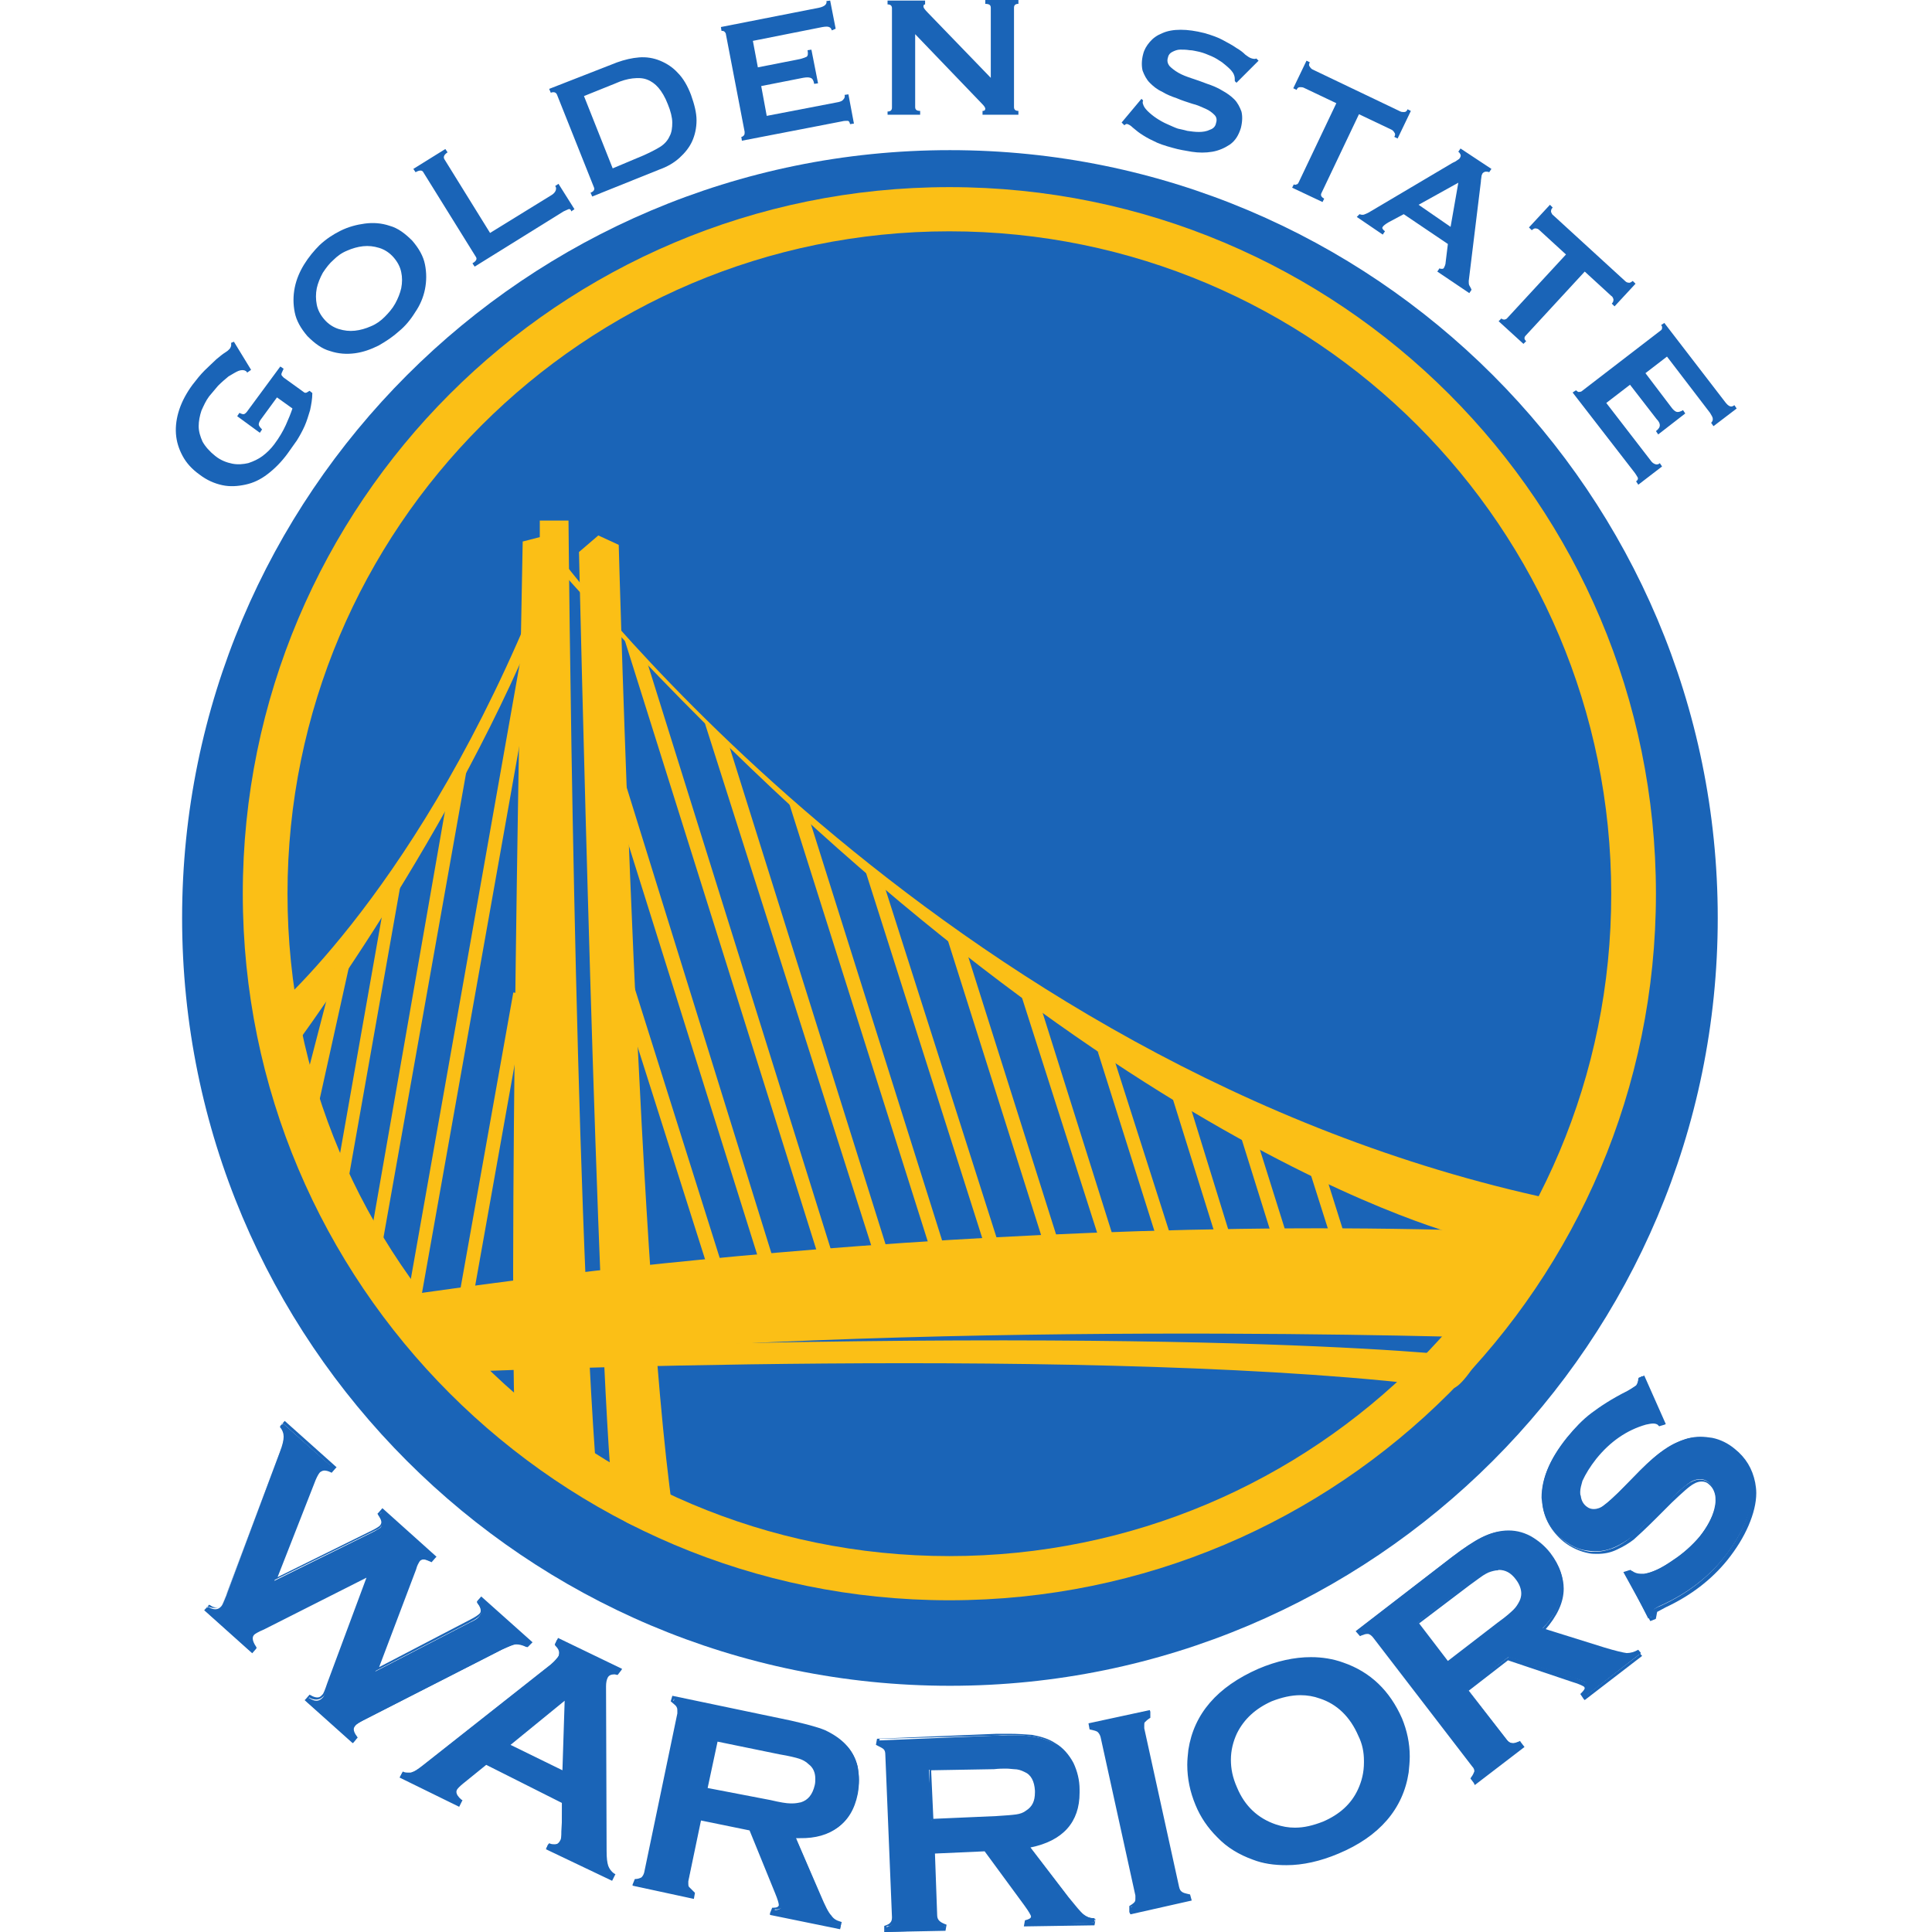 <?xml version="1.0" encoding="utf-8"?>
<!-- Generator: Adobe Illustrator 26.5.0, SVG Export Plug-In . SVG Version: 6.00 Build 0)  -->
<svg version="1.1" id="Layer_1" xmlns="http://www.w3.org/2000/svg" xmlns:xlink="http://www.w3.org/1999/xlink" x="0px" y="0px"
	 viewBox="0 0 512 512" style="enable-background:new 0 0 512 512;" xml:space="preserve">
<style type="text/css">
	.st0{fill:#1A64B7;}
	.st1{fill:#FBBF16;}
</style>
<g id="XMLID_63_">
	<path id="XMLID_65_" class="st0" d="M97.7,417.35l-28.23,14.19c-1.46,0.59-2.49,1.17-2.63,1.46c-0.73,0.88-0.59,2.05,0.44,3.66
		l-0.88,0.88l-12.14-10.83l0.88-0.88c1.46,0.88,2.63,0.88,3.51-0.15c0.29-0.29,0.73-1.32,1.46-3.22l14.04-37.6
		c0.73-1.9,1.02-3.22,1.02-4.1c0-0.88-0.29-1.76-1.02-2.63l0.88-0.88l13.17,11.7l-0.73,0.88c-1.46-0.73-2.49-0.73-3.22,0.15
		c-0.29,0.44-0.73,1.17-1.17,2.19l-10.39,26.77l26.04-12.87c1.17-0.59,1.76-1.02,2.05-1.17c0.73-0.88,0.59-1.9-0.44-3.36l0.88-0.88
		l13.75,12.29l-0.73,0.88c-1.61-0.88-2.78-0.73-3.51,0.15c-0.29,0.29-0.59,1.02-1.02,2.05l-10.24,26.92l25.16-13.02
		c1.32-0.59,2.19-1.17,2.49-1.76c0.73-0.88,0.59-1.9-0.59-3.36l0.73-0.88l13.02,11.7l-0.73,0.88c-1.17-0.59-2.05-0.73-2.78-0.73
		s-2.05,0.59-3.95,1.46l-35.84,18.29c-1.76,0.88-2.78,1.46-3.07,2.05c-0.88,0.88-0.73,2.05,0.44,3.36l-0.73,0.88l-12.43-10.97
		l0.73-0.88c1.46,1.02,2.63,1.02,3.66-0.15c0.29-0.29,0.73-1.46,1.32-3.22L97.7,417.35"/>
	<path id="XMLID_71_" class="st0" d="M81.76,450.41l11.7,10.53l0.29-0.29c-0.59-0.73-0.88-1.46-0.88-2.19
		c0-0.59,0.15-1.17,0.59-1.61c0.44-0.59,1.46-1.17,3.22-2.05l35.84-18.14c1.9-1.02,3.22-1.46,3.95-1.61c0.15,0,0.29,0,0.44,0
		c0.73,0,1.46,0.15,2.34,0.73l0.29-0.44l-12.43-11.12l-0.29,0.29c0.59,0.88,0.88,1.61,0.88,2.19c0,0.59-0.15,1.02-0.59,1.46
		c-0.44,0.59-1.46,1.17-2.63,1.76l-26.04,13.46l10.53-27.94c0.44-1.02,0.73-1.76,1.17-2.19c0.44-0.59,1.17-0.88,1.9-0.88
		c0.59,0,1.17,0.15,1.9,0.44l0.29-0.29l-13.17-11.7l-0.29,0.29c0.44,0.73,0.73,1.32,0.73,2.05c0,0.59-0.15,1.02-0.59,1.46
		c-0.29,0.44-1.02,0.73-2.19,1.32l-27.06,13.31l10.83-27.65c0.44-1.02,0.88-1.9,1.32-2.34c0.44-0.59,1.02-0.88,1.61-0.88
		c0.59,0,1.17,0.15,1.76,0.44l0.29-0.44l-12.58-11.26l-0.29,0.29c0.59,0.88,0.88,1.76,0.88,2.63c0,1.02-0.44,2.34-1.02,4.24
		l-14.19,37.6c-0.73,1.9-1.17,2.93-1.46,3.36c-0.59,0.59-1.17,0.88-2.05,0.88c-0.59,0-1.17-0.15-1.76-0.44l-0.29,0.29l11.56,10.39
		l0.29-0.29c-0.44-0.88-0.73-1.61-0.73-2.34c0-0.59,0.29-1.17,0.59-1.46c0.44-0.44,1.32-0.88,2.78-1.46l28.23-14.04l0.88-0.44
		l-11.12,29.84c-0.59,1.9-1.02,2.93-1.46,3.36c-0.59,0.59-1.17,0.88-1.9,0.88c-0.59,0-1.32-0.15-1.9-0.59L81.76,450.41z
		 M80.73,450.56l0.29-0.29l1.02-1.17l0.29,0.15c0.73,0.44,1.32,0.59,1.76,0.59c0.44,0,0.88-0.15,1.32-0.73
		c0.29-0.15,0.73-1.32,1.32-3.07l10.39-27.94l-27.21,13.75c-1.46,0.59-2.34,1.17-2.49,1.32c-0.29,0.29-0.44,0.59-0.44,1.02
		c0,0.59,0.29,1.32,0.88,2.19l0.15,0.29l-0.15,0.29l-1.02,1.17l-12.73-11.41l0.29-0.29l1.02-1.17l0.29,0.15
		c0.59,0.44,1.17,0.59,1.61,0.59c0.44,0,0.88-0.15,1.46-0.73c0.15-0.15,0.73-1.17,1.32-3.07l14.19-37.6
		c0.73-1.9,1.02-3.22,1.02-3.95c0-0.73-0.29-1.61-0.88-2.49l-0.15-0.29l0.15-0.15l1.02-1.17l13.75,12.29l-0.29,0.29l-1.02,1.17
		l-0.29-0.15c-0.59-0.29-1.17-0.44-1.61-0.44c-0.44,0-0.73,0.15-1.17,0.44c-0.29,0.29-0.73,1.02-1.17,2.05l-10.09,25.75l25.16-12.43
		c1.17-0.59,1.76-1.02,1.9-1.17c0.29-0.29,0.44-0.59,0.44-1.02c0-0.44-0.29-1.02-0.88-1.9l-0.15-0.29l0.29-0.29l1.02-1.17
		l14.34,12.87l-0.29,0.29l-1.02,1.17l-0.29-0.15c-0.73-0.29-1.32-0.59-1.76-0.59c-0.59,0-0.88,0.15-1.17,0.59
		c-0.15,0.29-0.59,0.88-0.88,2.05l-9.8,25.89l24.14-12.58c1.17-0.59,2.05-1.17,2.49-1.61c0.29-0.29,0.29-0.59,0.29-0.88
		c0-0.44-0.29-1.17-0.88-1.9l-0.15-0.29l0.15-0.29l1.02-1.17l13.6,12.14l-0.29,0.29l-1.02,1.02l-0.29-0.15
		c-1.02-0.44-1.76-0.73-2.34-0.73h-0.29c-0.59,0-1.9,0.59-3.8,1.46l-35.84,18.29c-1.76,0.88-2.78,1.46-3.07,1.9
		c-0.29,0.29-0.44,0.59-0.44,1.02c0,0.44,0.29,1.17,0.88,1.9l0.15,0.29l-0.29,0.29l-1.02,1.17L80.73,450.56"/>
	<path id="XMLID_74_" class="st0" d="M149.49,469.72l0.59-19.89l-15.51,12.58L149.49,469.72z M149.19,477.48l-20.77-10.09
		l-6.29,4.97c-0.88,0.59-1.46,1.32-1.61,1.76c-0.44,1.02,0,2.05,1.32,3.07l-0.59,1.02l-15.07-7.46l0.44-1.02
		c1.02,0.29,1.9,0.29,2.49,0c0.73-0.15,1.61-0.73,2.93-1.76l33.94-26.77c1.02-0.88,1.76-1.61,2.05-2.34
		c0.44-1.02,0.29-2.05-0.88-3.22l0.44-1.02l16.24,7.9l-0.59,1.02c-1.46-0.29-2.49,0.15-2.93,1.02c-0.29,0.59-0.44,1.46-0.44,2.49
		l0.15,43.74c0,1.9,0.15,3.22,0.44,3.95c0.29,0.88,0.88,1.61,1.76,2.19l-0.59,1.02l-16.82-8.19l0.44-1.02
		c1.61,0.44,2.63,0.15,3.22-1.02c0.29-0.44,0.29-1.17,0.29-2.34L149.19,477.48"/>
	<path id="XMLID_81_" class="st0" d="M135.3,462.41l13.75,6.73l0.59-18.43L135.3,462.41z M149.49,469.72l0.15-0.29L149.49,469.72z
		 M133.83,462.56l16.53-13.46l-0.59,20.77v0.59L133.83,462.56z M145.68,489.62l16.09,7.9l0.15-0.44c-0.73-0.59-1.32-1.32-1.61-2.19
		c-0.29-0.88-0.44-2.19-0.44-4.1l-0.15-43.59v-0.15c0-1.17,0.15-2.05,0.44-2.63c0.44-0.88,1.32-1.32,2.34-1.32
		c0.29,0,0.59,0,0.44,0.29l0.29-0.73l-15.36-7.61l-0.29,0.44c0.59,0.73,1.02,1.46,1.02,2.19c0,0.44-0.15,0.73-0.29,1.17
		c-0.44,0.73-1.02,1.61-2.19,2.49l-33.94,26.77c-1.32,1.02-2.19,1.61-2.93,1.9c-0.44,0.15-0.73,0.15-1.17,0.15
		c-0.44,0-0.88,0-1.17-0.15l-0.29,0.44l14.34,7.02l0.15-0.44c-0.88-0.73-1.32-1.61-1.32-2.34c0-0.44,0.15-0.73,0.29-1.02
		c0.29-0.59,0.88-1.17,1.76-1.9l6.58-4.97l20.77,10.09l-0.15,0.44h0.44v7.9c0,1.17-0.15,2.05-0.44,2.63
		c-0.44,0.88-1.32,1.46-2.34,1.46c-0.29,0-0.73,0-1.02-0.15V489.62z M144.66,490.06l0.15-0.29l0.73-1.32l0.29,0.15
		c0.44,0.15,0.88,0.15,1.17,0.15c0.88,0,1.32-0.29,1.61-1.02c0.15-0.29,0.29-1.17,0.29-2.19v-7.75l-20.04-10.09l-6.14,4.97
		c-0.88,0.73-1.32,1.17-1.61,1.61c-0.15,0.29-0.15,0.44-0.15,0.59c0,0.59,0.44,1.32,1.32,2.05l0.29,0.15l-0.15,0.29l-0.73,1.46
		l-15.8-7.75l0.15-0.29l0.73-1.32l0.29,0.15c0.44,0.15,0.88,0.15,1.32,0.15c0.29,0,0.73,0,0.88-0.15c0.59-0.15,1.46-0.73,2.78-1.76
		l33.94-26.77c1.02-0.88,1.61-1.61,2.05-2.19c0.15-0.29,0.15-0.59,0.15-0.88c0-0.59-0.29-1.17-1.02-1.9l-0.15-0.29l0.15-0.29
		l0.73-1.46l16.97,8.19l-0.15,0.29l-1.02,1.32c-0.29,0-0.59-0.15-0.88-0.15c-0.88,0-1.46,0.29-1.76,0.88
		c-0.29,0.59-0.44,1.32-0.44,2.34h-0.29h0.29l0.15,43.59c0,1.9,0.15,3.07,0.44,3.95c0.29,0.73,0.73,1.46,1.61,2.05l0.29,0.15
		l-0.15,0.29l-0.73,1.46L144.66,490.06"/>
	<path id="XMLID_87_" class="st0" d="M187.37,473.97l16.82,3.51c2.49,0.59,4.24,0.88,5.27,0.88c1.02,0.15,2.05,0,2.93-0.29
		c2.05-0.59,3.36-2.19,3.95-4.83c0.59-2.63,0-4.53-1.61-6c-0.73-0.73-1.61-1.17-2.63-1.46c-1.02-0.29-2.63-0.73-5.27-1.32
		l-16.82-3.51L187.37,473.97z M185.62,482.16l-3.36,16.53c-0.15,0.73-0.15,1.32,0.15,1.76c0.29,0.44,0.88,0.88,1.61,1.32l-0.29,1.17
		l-15.51-3.22l0.29-1.17c0.88,0,1.61-0.29,2.05-0.59c0.44-0.29,0.73-0.88,0.88-1.61l8.78-42.13c0.15-0.73,0.15-1.32-0.15-1.76
		c-0.29-0.44-0.73-0.88-1.61-1.32l0.29-1.17l31.01,6.44c3.8,0.73,6.73,1.61,8.92,2.49c2.19,0.88,3.95,2.05,5.41,3.51
		c1.61,1.61,2.78,3.66,3.22,6c0.44,2.34,0.44,4.53,0,7.02c-1.61,8.05-7.17,11.85-16.53,11.41l6.73,15.8
		c1.17,2.78,2.05,4.53,2.78,5.41c0.59,0.88,1.61,1.46,2.63,1.76l-0.29,1.17l-17.99-3.66l0.29-1.17c1.32,0.15,2.05-0.29,2.19-0.88
		c0.15-0.44-0.29-1.61-1.02-3.51l-7.02-16.82L185.62,482.16"/>
	<path id="XMLID_97_" class="st0" d="M204.2,477.04c2.49,0.59,4.24,0.88,5.27,0.88c0.15,0,0.44,0,0.59,0c0.73,0,1.61-0.15,2.19-0.29
		c1.9-0.59,3.07-2.05,3.66-4.53c0.15-0.59,0.15-1.17,0.15-1.76c0-1.61-0.59-2.93-1.76-3.8c-0.73-0.73-1.61-1.17-2.49-1.46
		c-0.88-0.29-2.63-0.73-5.27-1.17l-16.38-3.36l-2.63,12.29L204.2,477.04z M209.32,478.65c-1.17,0-2.93-0.29-5.41-0.88l-16.68-3.51
		l-0.44-0.15l2.93-13.9l17.12,3.66c2.49,0.59,4.24,1.02,5.27,1.32c1.02,0.29,1.9,0.88,2.78,1.61c1.32,1.02,1.9,2.63,1.9,4.39
		c0,0.59,0,1.17-0.15,1.9c-0.59,2.63-2.05,4.39-4.1,5.12c-0.88,0.15-1.61,0.29-2.49,0.29C209.76,478.65,209.61,478.65,209.32,478.65
		 M185.47,482.45v-0.44V482.45z M205.08,506.88l17.12,3.51v-0.44c-1.02-0.29-1.9-0.88-2.49-1.76c-0.73-0.88-1.61-2.78-2.78-5.56
		l-7.02-16.38h0.59c0.59,0,1.02,0,1.61,0c8.19,0,12.87-3.66,14.48-11.12c0.29-1.17,0.29-2.49,0.29-3.51c0-1.02-0.15-2.19-0.29-3.22
		c-0.44-2.34-1.46-4.24-3.07-5.85c-1.46-1.32-3.07-2.49-5.27-3.36c-2.05-0.88-4.97-1.76-8.78-2.49l-30.87-6.44l-0.15,0.44
		c0.88,0.44,1.46,0.88,1.76,1.46c0.15,0.44,0.29,0.73,0.29,1.32c0,0.29,0,0.59,0,0.88l-8.78,42.13c-0.15,0.73-0.44,1.32-1.02,1.76
		c-0.44,0.44-1.32,0.59-1.9,0.29l-0.15,0.73l14.92,3.07l0.29-0.44c-0.88-0.44-1.46-0.88-1.76-1.46c-0.15-0.29-0.29-0.88-0.29-1.32
		c0-0.29,0-0.59,0.15-0.88l3.51-16.53l0.15-0.44l13.9,3.07l7.02,16.68c0.73,1.76,1.02,2.78,1.02,3.51v0.29
		c-0.29,0.88-1.02,1.32-2.19,1.17L205.08,506.88z M204.05,507.47v-0.44l0.59-1.46h0.29c1.02,0,1.32-0.29,1.46-0.59v-0.15
		c0-0.44-0.29-1.46-1.02-3.22l-6.73-16.53l-12.87-2.63l-3.36,16.09c0,0.15,0,0.44,0,0.59c0,0.29,0,0.59,0.15,0.88
		c0.29,0.29,0.73,0.73,1.61,1.61l-0.29,1.61l-16.24-3.51v-0.29l0.59-1.46c0.88,0,1.46-0.29,1.76-0.44c0.29-0.29,0.59-0.73,0.73-1.32
		l8.78-42.13c0-0.29,0-0.59,0-0.73c0-0.29,0-0.59-0.15-0.88c-0.15-0.44-0.59-0.73-1.61-1.61l0.44-1.46l31.45,6.58
		c3.8,0.88,6.73,1.61,8.92,2.49c2.19,1.02,3.95,2.19,5.41,3.66c1.76,1.76,2.78,3.8,3.36,6.14c0.15,1.17,0.29,2.19,0.29,3.36
		c0,1.17-0.15,2.49-0.44,3.8c-1.61,7.75-6.88,11.85-15.21,11.7c-0.29,0-0.59,0-1.02,0l6.58,15.21c1.17,2.78,2.05,4.53,2.78,5.27
		c0.59,0.88,1.32,1.32,2.34,1.61l0.44,0.15l-0.15,0.44l-0.29,1.46L204.05,507.47"/>
	<path id="XMLID_100_" class="st0" d="M246.91,482.45l17.12-0.73c2.49-0.15,4.39-0.29,5.27-0.44c1.02-0.15,2.05-0.59,2.78-1.02
		c1.9-1.17,2.78-2.93,2.63-5.71c-0.15-2.63-1.02-4.39-3.07-5.41c-0.88-0.44-1.9-0.73-2.93-0.73c-1.02-0.15-2.78-0.15-5.41,0
		l-17.12,0.59L246.91,482.45z M247.21,490.79l0.73,16.82c0,0.73,0.29,1.32,0.59,1.76c0.44,0.44,1.02,0.73,1.9,0.88v1.17l-15.8,0.59
		v-1.17c0.88-0.29,1.46-0.59,1.9-1.02c0.29-0.44,0.44-1.02,0.44-1.76l-1.76-43.01c0-0.73-0.29-1.32-0.59-1.76
		c-0.29-0.44-1.02-0.73-1.9-0.88v-1.17l31.74-1.32c3.95-0.15,7.02-0.15,9.22,0.29c2.19,0.29,4.24,1.02,6,2.05
		c2.05,1.17,3.51,2.93,4.53,5.12c1.02,2.05,1.46,4.39,1.61,6.73c0.29,8.19-4.1,13.31-13.17,15.07l10.39,13.6
		c1.76,2.34,3.07,3.95,3.95,4.53c0.73,0.73,1.76,1.02,3.07,1.02v1.17l-18.29,0.73v-1.17c1.17-0.29,1.9-0.73,1.9-1.46
		c0-0.44-0.73-1.46-1.9-3.22l-10.83-14.48L247.21,490.79"/>
	<path id="XMLID_106_" class="st0" d="M263.44,468.85l-16.68,0.29l0.59,12.87l16.68-0.73c2.49-0.15,4.24-0.29,5.27-0.44
		s1.9-0.44,2.63-1.02c1.61-1.02,2.34-2.49,2.34-4.83v-0.44c-0.15-2.49-1.02-4.24-2.78-4.97c-0.88-0.44-1.76-0.73-2.78-0.73
		c-0.44,0-1.17-0.15-2.05-0.15C265.78,468.7,264.76,468.7,263.44,468.85 M246.91,482.45h-0.44l-0.15-13.75l17.12-0.73
		c1.32,0,2.34,0,3.36,0c0.88,0,1.61,0,2.05,0c1.02,0.15,2.05,0.44,3.07,0.88c2.05,1.02,3.22,2.93,3.22,5.71v0.44
		c0,2.49-0.88,4.39-2.78,5.56c-0.88,0.59-1.9,0.88-2.93,1.17c-1.02,0.15-2.93,0.29-5.41,0.44l-17.12,0.59L246.91,482.45
		L246.91,482.45z M273.1,507.9L273.1,507.9L273.1,507.9 M234.62,511.56l15.51-0.29l0.29-0.88c-0.88-0.15-1.61-0.44-2.05-1.02
		c-0.44-0.44-0.73-1.17-0.73-2.05l-0.59-16.82h0.44v-0.44l13.9-0.29l10.83,14.48c1.17,1.61,1.76,2.49,1.76,3.51h0.15
		c0,1.02-0.88,1.61-1.76,1.32l-0.44,0.73l17.99-0.29l0.44-0.73c-1.32,0-2.34-0.44-3.36-1.17c-0.88-0.73-2.19-2.34-4.1-4.68
		l-10.83-14.19l0.59-0.15c8.63-1.76,12.87-6.29,12.87-13.9c0-0.29,0-0.59,0-0.88c-0.15-2.34-0.59-4.68-1.61-6.58
		c-1.02-2.05-2.49-3.66-4.39-4.97c-1.61-1.02-3.66-1.76-5.85-2.05c-1.61-0.29-3.66-0.44-6-0.44c-1.02,0-2.05,0-3.22,0.15
		l-31.31,0.88l-0.29,0.88c0.88,0.15,1.61,0.59,2.05,1.02c0.44,0.44,0.73,1.17,0.73,2.05l1.76,43.01v0.15c0,0.73-0.15,1.32-0.59,1.76
		c-0.44,0.44-1.02,0.88-1.76,0.73L234.62,511.56z M234.33,510.39c0.88-0.29,1.46-0.59,1.61-0.88c0.29-0.29,0.44-0.73,0.44-1.32
		v-0.15l-1.76-43.01c0-0.73-0.15-1.17-0.44-1.46c-0.29-0.29-0.88-0.59-2.05-1.17l0.29-1.61l31.74-1.32c1.17,0,2.19,0,3.22,0
		c2.34,0,4.39,0.15,6.14,0.29c2.34,0.44,4.39,1.02,6.14,2.19c2.05,1.17,3.66,3.07,4.83,5.27c1.02,2.19,1.61,4.53,1.61,7.02
		c0,0.29,0,0.59,0,0.88c0,7.75-4.39,12.73-13.02,14.48l10.09,13.17c1.9,2.34,3.22,3.95,3.95,4.53c0.73,0.59,1.61,1.02,3.22,1.32
		l-0.29,1.61l-18.72,0.29l0.29-1.61c1.17-0.29,1.61-0.59,1.61-1.02l0,0c0-0.29-0.59-1.32-1.76-2.93l-10.53-14.34l-13.17,0.59
		l0.59,16.38c0,0.73,0.29,1.17,0.59,1.46c0.29,0.29,0.73,0.59,1.9,1.02l-0.29,1.61L234.33,512L234.33,510.39"/>
	<path id="XMLID_107_" class="st0" d="M301.18,502.35l-9.22-41.98c-0.15-0.73-0.44-1.32-0.88-1.61c-0.44-0.29-1.02-0.59-2.05-0.59
		L288.9,457l15.51-3.36l0.29,1.17c-0.88,0.44-1.32,0.88-1.61,1.32c-0.29,0.44-0.29,1.17-0.15,1.9l9.22,41.98
		c0.15,0.73,0.44,1.32,0.88,1.61c0.44,0.29,1.17,0.44,1.9,0.59l0.29,1.17l-15.51,3.36l-0.29-1.17c0.88-0.44,1.32-0.88,1.61-1.32
		C301.33,503.66,301.33,503.08,301.18,502.35"/>
	<path id="XMLID_110_" class="st0" d="M301.62,503.08c0,0.44,0,0.88-0.29,1.17c-0.29,0.59-0.88,1.02-1.61,1.02l0.15,0.73l14.77-3.22
		v-0.44c-0.88,0-1.61-0.15-2.19-0.59s-0.88-1.02-1.02-1.9l-9.22-41.98c-0.15-0.29-0.15-0.59-0.15-0.88c0-0.44,0.15-0.88,0.29-1.17
		c0.29-0.59,0.88-1.02,1.61-1.02l-0.15-0.73l-14.77,3.22v0.44c1.02,0,1.76,0.15,2.19,0.59c0.59,0.44,0.88,1.02,1.02,1.76l9.22,41.98
		l-0.44,0.15l0.44-0.15C301.62,502.49,301.62,502.78,301.62,503.08 M299.28,506.73v-1.61c0.73-0.44,1.32-0.88,1.46-1.17
		c0.15-0.29,0.15-0.44,0.15-0.88c0-0.15,0-0.44,0-0.73l-9.22-41.98c-0.15-0.59-0.44-1.02-0.73-1.32c-0.29-0.29-0.88-0.44-2.19-0.73
		l-0.29-1.61l16.24-3.51l0.15,0.44v1.61c-0.73,0.44-1.17,0.88-1.46,1.17c-0.15,0.15-0.15,0.44-0.15,0.88c0,0.15,0,0.44,0,0.73
		l9.22,41.98c0.15,0.73,0.44,1.17,0.73,1.32c0.29,0.29,0.88,0.44,2.19,0.73l0.44,1.61l-16.24,3.66L299.28,506.73"/>
	<path id="XMLID_113_" class="st0" d="M337.02,450.56c-4.53,1.9-7.61,4.83-9.51,8.78c-2.19,4.68-2.19,9.51,0,14.48
		c2.19,5.12,5.71,8.34,10.53,9.95c4.1,1.32,8.34,1.02,12.87-0.88c4.53-1.9,7.75-4.83,9.51-8.78c1.02-2.34,1.61-4.83,1.61-7.46
		c0-2.34-0.59-4.68-1.46-6.88c-2.19-5.27-5.71-8.63-10.53-10.24C345.8,448.37,341.56,448.66,337.02,450.56 M333.51,442.51
		c8.05-3.51,15.51-3.95,22.24-1.61c7.02,2.49,12,7.31,15.21,14.63c1.9,4.53,2.49,9.22,1.76,14.04c-1.46,9.51-7.61,16.68-18.43,21.21
		c-8.05,3.51-15.51,3.95-22.09,1.61c-3.66-1.17-6.73-3.22-9.36-6c-2.49-2.49-4.24-5.27-5.71-8.48c-2.05-4.68-2.63-9.51-1.9-14.34
		C316.69,454.36,322.69,447.34,333.51,442.51"/>
	<path id="XMLID_118_" class="st0" d="M327.81,459.34c-1.02,2.19-1.61,4.53-1.61,7.02c0,2.34,0.44,4.68,1.61,7.31
		c2.05,4.97,5.56,8.19,10.24,9.8c1.76,0.59,3.36,0.88,5.12,0.88c2.49,0,4.83-0.59,7.46-1.61c4.39-1.9,7.46-4.68,9.22-8.48
		c1.02-2.19,1.61-4.53,1.61-7.17v-0.44c0-2.34-0.44-4.53-1.46-6.58c-2.19-5.12-5.71-8.48-10.24-9.95c-1.61-0.59-3.36-0.88-5.12-0.88
		c-2.49,0-4.97,0.59-7.61,1.61C332.78,452.75,329.71,455.53,327.81,459.34 M337.9,484.06c-4.97-1.61-8.48-5.12-10.68-10.24
		c-1.17-2.63-1.61-5.12-1.61-7.61s0.59-4.97,1.76-7.31c1.9-3.95,5.12-7.02,9.65-8.92l0.15,0.44l-0.15-0.44
		c2.63-1.17,5.41-1.61,7.9-1.61c1.76,0,3.51,0.29,5.27,0.88c4.97,1.61,8.63,5.12,10.83,10.39c0.88,2.19,1.46,4.53,1.46,7.02v0.15
		c0,2.63-0.59,5.12-1.61,7.46c-1.9,3.95-5.12,7.02-9.65,8.92c-2.63,1.17-5.27,1.76-7.9,1.76
		C341.41,484.94,339.51,484.64,337.9,484.06 M333.66,442.95c-10.68,4.83-16.68,11.7-18.14,20.92c-0.29,1.32-0.29,2.63-0.29,3.95
		c0,3.51,0.73,6.88,2.19,10.24c1.32,3.07,3.22,6,5.56,8.34c2.63,2.63,5.71,4.68,9.22,5.85c2.63,1.02,5.41,1.46,8.34,1.46
		c4.24,0,8.63-1.02,13.46-2.93c10.68-4.53,16.68-11.56,18.14-20.92c0.29-1.46,0.29-2.78,0.29-4.1c0-3.36-0.59-6.58-2.05-9.65
		c-3.07-7.17-8.05-12-14.92-14.34c-2.63-1.02-5.41-1.46-8.34-1.46C343.02,439.88,338.49,440.91,333.66,442.95L333.66,442.95z
		 M332.05,492.84c-3.66-1.32-6.88-3.22-9.51-6c-2.49-2.49-4.39-5.27-5.71-8.48c-1.46-3.51-2.19-7.02-2.19-10.68
		c0-1.32,0.15-2.63,0.29-3.95c1.46-9.51,7.61-16.68,18.58-21.5c4.83-2.05,9.51-3.07,13.9-3.07c2.93,0,5.85,0.44,8.63,1.46
		c7.17,2.49,12.29,7.46,15.51,14.77c1.32,3.22,2.05,6.58,2.05,10.09c0,1.46-0.15,2.78-0.29,4.24c-1.46,9.65-7.75,16.97-18.58,21.5
		c-4.83,2.05-9.51,3.07-13.75,3.07C337.61,494.3,334.68,493.86,332.05,492.84"/>
	<path id="XMLID_121_" class="st0" d="M383.84,440.91l13.46-10.39c2.05-1.61,3.36-2.63,4.1-3.51c0.73-0.73,1.32-1.61,1.61-2.49
		c0.88-1.9,0.44-3.95-1.17-6.14c-1.61-2.05-3.51-2.93-5.56-2.63c-1.02,0.15-1.9,0.44-2.93,1.02c-0.88,0.59-2.34,1.61-4.39,3.07
		l-13.6,10.39L383.84,440.91z M388.81,447.63l10.39,13.31c0.44,0.59,0.88,0.88,1.46,1.02c0.59,0.15,1.17,0,2.05-0.44l0.73,0.88
		l-12.58,9.65l-0.73-0.88c0.59-0.73,0.88-1.46,0.88-1.9c0-0.59-0.15-1.02-0.59-1.76l-26.33-33.94c-0.44-0.59-0.88-1.02-1.46-1.17
		c-0.59,0-1.17,0-2.05,0.44l-0.73-0.88l25.16-19.46c3.07-2.34,5.71-4.1,7.75-5.12c2.05-1.02,4.1-1.61,6.14-1.76
		c2.34-0.15,4.53,0.29,6.73,1.46c2.05,1.17,3.8,2.63,5.27,4.53c4.97,6.58,4.39,13.17-2.05,19.89l16.38,5.12
		c2.93,0.88,4.83,1.32,5.85,1.46c1.02,0,2.05-0.29,3.07-0.88l0.73,0.88l-14.48,11.26l-0.73-1.02c0.88-0.88,1.02-1.61,0.73-2.19
		c-0.29-0.44-1.46-0.88-3.36-1.46l-17.26-5.56L388.81,447.63"/>
	<path id="XMLID_127_" class="st0" d="M396.42,416.18c-0.88,0.15-1.9,0.44-2.63,0.88c-0.88,0.44-2.34,1.61-4.39,3.07l-13.31,10.09
		l7.61,9.95L397,429.93c2.05-1.46,3.36-2.63,4.1-3.36c0.73-0.73,1.17-1.46,1.61-2.34c0.29-0.59,0.44-1.32,0.44-1.9
		c0-1.17-0.44-2.49-1.46-3.8c-1.32-1.76-2.78-2.49-4.53-2.49C397,416.18,396.71,416.18,396.42,416.18 M383.84,440.91l0.29-0.15
		L383.84,440.91z M375.06,430.37l13.9-10.68c2.05-1.46,3.51-2.63,4.39-3.07c0.88-0.59,1.9-0.88,2.93-1.02
		c0.29-0.15,0.59-0.15,0.88-0.15c1.9,0,3.66,1.02,5.12,2.93c1.02,1.46,1.61,2.78,1.61,4.24c0,0.88-0.15,1.61-0.44,2.19
		c-0.44,1.02-1.02,1.9-1.76,2.63c-0.73,0.73-2.19,1.9-4.1,3.51l-13.6,10.53l-0.29,0.29L375.06,430.37z M391,471.63l12-9.22
		l-0.29-0.44c-0.59,0.15-1.02,0.29-1.61,0.29c-0.15,0-0.29,0-0.44,0c-0.59-0.15-1.17-0.44-1.61-1.17l-10.24-13.31l-0.29-0.29
		l11.41-8.48l17.26,5.56c2.05,0.73,3.07,1.17,3.51,1.61c0.15,0.29,0.29,0.59,0.29,0.88c0,0.59-0.29,1.02-0.73,1.61l0.29,0.44
		l13.9-10.68l-0.29-0.29c-0.88,0.44-1.76,0.73-2.63,0.73h-0.29c-1.17,0-3.07-0.44-6-1.46l-16.97-5.27l0.44-0.44
		c3.51-3.8,5.27-7.46,5.27-10.97c0-2.78-1.02-5.56-3.22-8.48c-1.46-1.9-3.22-3.36-5.12-4.53c-1.9-1.02-3.66-1.46-5.71-1.46
		c-0.29,0-0.59,0-0.88,0c-2.05,0.15-3.95,0.73-6,1.76c-2.05,1.02-4.53,2.63-7.61,4.97l-24.87,19.16l0.29,0.44
		c0.59-0.29,1.02-0.29,1.61-0.29c0.15,0,0.29,0,0.44,0c0.73,0.15,1.17,0.59,1.76,1.17l26.19,34.08c0.44,0.59,0.73,1.17,0.73,1.76
		v0.15c0,0.59-0.29,1.17-0.73,1.9L391,471.63z M390.57,472.5l-0.88-1.17l0.15-0.29c0.59-0.73,0.73-1.32,0.88-1.61l0,0
		c0-0.44-0.15-0.88-0.59-1.32l-26.19-34.08c-0.44-0.59-0.88-0.88-1.32-1.02c-0.15,0-0.15,0-0.29,0c-0.44,0-0.88,0.15-1.61,0.44
		l-0.29,0.15l-0.15-0.15l-1.02-1.17l25.45-19.6c3.07-2.34,5.71-4.1,7.75-5.12c2.05-1.02,4.24-1.76,6.29-1.76c0.29,0,0.59,0,0.88,0
		c2.05,0,4.1,0.44,6,1.61c2.05,1.17,3.95,2.78,5.41,4.68c2.19,2.93,3.36,6,3.36,8.92c0,3.66-1.76,7.31-4.97,10.97l15.8,4.97
		c2.78,0.88,4.83,1.32,5.71,1.46h0.29c0.88,0,1.76-0.29,2.49-0.88l0.29-0.15l0.15,0.29l1.02,1.17l-15.21,11.7l-0.29-0.29l-0.88-1.32
		l0.29-0.29c0.59-0.59,0.88-1.02,0.88-1.32l-0.15-0.29c-0.15-0.15-1.17-0.73-3.22-1.32l-16.97-5.71l-10.39,8.05l10.09,13.02
		c0.44,0.59,0.88,0.88,1.32,0.88c0,0,0.15,0,0.29,0c0.44,0,0.88-0.15,1.61-0.44l0.29-0.15l0.15,0.29l1.02,1.32l-13.17,10.09
		L390.57,472.5"/>
	<path id="XMLID_128_" class="st0" d="M435.18,364.69l5.41,12.29l-1.02,0.44c-0.15-0.15-0.29-0.29-0.44-0.44
		c-0.73-0.59-1.9-0.59-3.51,0c-5.12,1.46-9.65,4.53-13.31,9.22c-1.61,2.05-2.93,4.1-3.66,6c-0.59,1.46-0.73,2.93-0.59,4.24
		s0.73,2.34,1.61,3.07c1.46,1.17,3.22,1.17,5.12-0.29c1.02-0.73,2.93-2.49,5.71-5.27l4.1-4.24c2.49-2.49,4.53-4.24,6.44-5.56
		s3.8-2.19,5.71-2.78c2.05-0.59,4.1-0.59,6.29-0.15c2.19,0.44,4.1,1.46,5.85,2.78c2.78,2.19,4.53,5.12,5.27,8.63
		c0.59,3.22,0,6.88-1.76,11.12c-1.32,3.07-3.22,6.14-5.56,9.07c-4.24,5.27-9.65,9.36-16.24,12.43c-1.46,0.59-2.19,1.17-2.34,1.32
		c-0.15,0.29-0.29,0.88-0.29,1.76l-1.17,0.59l-6.14-12.14l1.02-0.59c0.15,0.15,0.29,0.29,0.44,0.29c0.88,0.73,2.05,0.88,3.36,0.73
		c2.19-0.44,4.68-1.46,7.61-3.51c2.93-1.9,5.41-4.1,7.31-6.44c2.05-2.63,3.36-5.12,4.1-7.61c0.29-1.32,0.44-2.63,0-3.95
		c-0.29-1.17-0.88-2.19-1.76-2.93c-1.32-1.02-2.78-1.02-4.53-0.15c-1.17,0.73-3.22,2.34-5.85,5.12l-4.1,4.1
		c-2.78,2.63-4.68,4.53-6,5.56c-1.32,1.02-2.78,1.9-4.39,2.63c-2.34,1.02-4.68,1.32-7.31,0.88c-2.34-0.29-4.39-1.32-6.44-2.93
		c-3.36-2.63-5.12-6.14-5.41-10.09c-0.44-5.41,1.76-10.97,6.58-16.97c2.05-2.49,4.1-4.68,6.44-6.44c2.34-1.76,5.41-3.8,9.51-5.85
		c1.32-0.73,2.05-1.32,2.34-1.46c0.29-0.44,0.59-1.02,0.59-1.9L435.18,364.69"/>
	<path id="XMLID_131_" class="st0" d="M431.23,417.06l5.85,11.56h0.44c0-0.88,0.15-1.46,0.44-1.9c0.29-0.29,1.02-0.73,2.49-1.32
		c6.58-3.07,12-7.17,16.09-12.29c2.34-2.93,4.24-5.85,5.56-8.92c1.32-3.07,1.9-5.85,1.9-8.34c0-0.88,0-1.76-0.15-2.49
		c-0.73-3.36-2.34-6.29-5.12-8.48c-1.76-1.32-3.66-2.34-5.71-2.78c-1.02-0.15-1.9-0.29-2.93-0.29s-2.19,0.15-3.07,0.44
		c-1.9,0.59-3.8,1.46-5.56,2.63c-1.9,1.17-3.95,3.07-6.44,5.56l-4.1,4.1c-2.78,2.78-4.68,4.53-5.71,5.27
		c-1.17,0.73-2.19,1.17-3.22,1.17c-0.88,0-1.76-0.29-2.49-0.88c-1.02-0.73-1.61-1.9-1.76-3.36c-0.15-0.44-0.15-0.73-0.15-1.17
		c0-1.02,0.29-2.05,0.59-3.22c0.73-2.05,2.05-4.1,3.66-6.14c3.8-4.68,8.34-7.75,13.6-9.36c0.88-0.29,1.46-0.44,2.19-0.44
		c0.73,0,1.17,0.15,1.61,0.44c0.15,0.15,0.29,0.29,0,0.29l0.73-0.29l-5.12-11.56h-0.44c0,0.88-0.15,1.61-0.59,2.19
		c-0.29,0.44-1.02,0.73-2.49,1.61c-3.95,2.19-7.17,4.1-9.36,5.85c-2.19,1.76-4.39,3.95-6.44,6.44c-4.39,5.41-6.58,10.68-6.58,15.51
		c0,0.44,0,0.88,0,1.32c0.29,3.95,2.05,7.17,5.41,9.95c1.9,1.61,4.1,2.49,6.29,2.93c0.73,0.15,1.32,0.15,2.05,0.15
		c1.76,0,3.36-0.44,4.97-1.02c1.61-0.73,3.07-1.61,4.24-2.63c1.17-1.02,3.22-2.78,6-5.56l4.1-4.1c2.78-2.78,4.68-4.39,6-5.12
		c0.88-0.44,1.61-0.73,2.49-0.73s1.76,0.29,2.49,0.88c0.88,0.73,1.61,1.76,1.9,3.07c0.15,0.59,0.15,1.32,0.15,1.9
		c0,0.73,0,1.46-0.29,2.19c-0.59,2.63-2.05,5.12-4.1,7.75c-1.9,2.49-4.39,4.53-7.31,6.58c-2.93,2.05-5.56,3.22-7.75,3.51
		c-0.44,0-0.73,0.15-1.02,0.15c-1.02,0-1.9-0.29-2.63-0.88c0,0-0.15-0.15,0-0.29L431.23,417.06z M430.21,416.62l0.44-0.15l1.46-0.44
		c0.15,0.15,0.29,0.29,0.44,0.29c0.59,0.44,1.32,0.73,2.19,0.73c0.29,0,0.59,0,1.02,0c2.05-0.29,4.53-1.46,7.46-3.51
		c2.93-1.9,5.27-4.1,7.17-6.29c2.05-2.49,3.36-4.97,3.95-7.46c0.15-0.73,0.29-1.32,0.29-2.05c0-0.59,0-1.17-0.15-1.76
		c-0.29-1.17-0.88-2.05-1.61-2.63c-0.59-0.59-1.32-0.73-1.9-0.73s-1.32,0.15-2.05,0.59c-1.17,0.59-3.07,2.34-5.85,4.97l-4.1,4.1
		c-2.78,2.78-4.68,4.53-6,5.71c-1.32,1.02-2.78,1.9-4.39,2.63c-1.76,0.88-3.51,1.17-5.27,1.17c-0.73,0-1.46,0-2.19-0.15
		c-2.34-0.44-4.68-1.46-6.73-3.07c-3.36-2.78-5.27-6.29-5.71-10.39c0-0.44-0.15-0.88-0.15-1.32c0-5.12,2.34-10.39,6.88-15.95
		c2.05-2.49,4.24-4.68,6.58-6.44c2.34-1.76,5.41-3.8,9.51-5.85c1.32-0.73,2.05-1.32,2.19-1.46c0.29-0.29,0.44-0.88,0.59-2.05
		l1.17-0.44l0.29-0.15l5.71,12.87l-0.29,0.15l-1.46,0.44c-0.29-0.29-0.29-0.29-0.44-0.44c-0.29-0.15-0.59-0.29-1.17-0.29
		c-0.59,0-1.17,0.15-1.9,0.29c-5.12,1.46-9.51,4.53-13.17,9.07c-1.61,2.05-2.78,3.95-3.66,5.85c-0.29,1.02-0.59,2.05-0.59,2.93
		c0,0.44,0,0.73,0.15,1.02c0.15,1.32,0.73,2.19,1.46,2.78c0.73,0.59,1.32,0.73,2.05,0.73c0.73,0,1.76-0.29,2.63-1.02
		c1.02-0.73,2.93-2.34,5.71-5.27l4.1-4.1c2.49-2.49,4.68-4.39,6.58-5.56c1.9-1.32,3.8-2.19,5.85-2.78c1.17-0.29,2.19-0.44,3.36-0.44
		c1.02,0,2.05,0.15,3.07,0.29c2.19,0.44,4.24,1.46,6,2.93c2.93,2.34,4.68,5.27,5.41,8.92c0.15,0.88,0.29,1.76,0.29,2.78
		c0,2.63-0.73,5.56-2.05,8.63s-3.22,6.14-5.56,9.07c-4.24,5.27-9.8,9.51-16.38,12.58c-1.32,0.73-2.19,1.17-2.19,1.17
		c-0.15,0-0.15,0.59-0.44,1.9l-1.46,0.59L430.21,416.62"/>
	<path id="XMLID_132_" class="st0" d="M455.22,243.27c0,112.35-91.14,203.48-203.48,203.48c-112.49,0-203.48-91.14-203.48-203.48
		S139.39,39.79,251.74,39.79C364.09,39.79,455.22,130.93,455.22,243.27"/>
	<path id="XMLID_135_" class="st1" d="M251.59,412.38c-96.84,0-175.4-78.56-175.4-175.54c0-96.84,78.56-175.54,175.4-175.54
		s175.4,78.56,175.4,175.54C427.14,333.82,348.58,412.38,251.59,412.38 M251.59,49.59c-103.42,0-187.25,83.82-187.25,187.25
		s83.82,187.25,187.25,187.25s187.25-83.82,187.25-187.25S355.02,49.59,251.59,49.59"/>
	<path id="XMLID_136_" class="st1" d="M148.76,148.19c0,0,104.3,139.41,270.19,171.15l-29.99,8.63c0,0-103.72-23.99-239.47-175.69"
		/>
	<path id="XMLID_137_" class="st1" d="M99.46,344.5c0,0,135.02-22.24,283.79-18.58l29.84-6.44L397,354.6
		c0,0-156.96-5.41-273.26,6.88c-20.77-2.78-17.99-10.39-17.99-10.39L99.46,344.5"/>
	<path id="XMLID_138_" class="st1" d="M119.5,363.67c0,0,175.98-7.61,265.22,4.24c2.34,0.29,7.31-8.05,7.31-8.05
		s-64.8-8.92-263.17-2.05C96.68,358.84,119.5,363.67,119.5,363.67"/>
	<path id="XMLID_139_" class="st1" d="M140.12,163.25C108.09,239.32,70.2,269.6,70.2,269.6l2.19,15.36c0,0,41.84-54.13,67.88-114.69
		C154.46,136.78,140.12,163.25,140.12,163.25"/>
	<path id="XMLID_140_" class="st1" d="M143.05,142.34l-4.53,1.17c0,0-4.39,216.8-1.61,240.93c0.29,2.19,10.83,0.15,10.83,0.15
		s3.66,14.63,10.53,8.63c-6.14-76.8-7.61-255.27-7.61-255.27h-7.61L143.05,142.34"/>
	<path id="XMLID_141_" class="st1" d="M153.44,146.29l5.12-4.39l5.41,2.49c0,0,5.41,204.36,15.21,261.71l-5.27-0.44
		c0,0-10.68-0.59-11.41-7.31C158.26,360.01,153.44,146.29,153.44,146.29"/>
	<polygon id="XMLID_142_" class="st1" points="124.47,348.89 120.81,348.31 136.03,263.02 139.69,263.61 	"/>
	<polygon id="XMLID_143_" class="st1" points="111.01,347.28 107.5,346.7 137.93,174.81 141.59,175.4 	"/>
	<polygon id="XMLID_144_" class="st1" points="100.19,336.02 97.41,332.36 118.47,211.82 123.74,203.63 	"/>
	<polygon id="XMLID_145_" class="st1" points="188.69,339.53 192.35,338.51 158.56,231.28 161.48,253.81 	"/>
	<polygon id="XMLID_146_" class="st1" points="201.86,336.31 205.37,335.14 159.87,188.71 160.17,203.48 	"/>
	<polygon id="XMLID_147_" class="st1" points="217.07,333.53 220.58,332.36 171.43,175.25 165.29,168.81 	"/>
	<polyline id="XMLID_148_" class="st1" points="186.79,191.63 231.85,333.09 235.36,331.92 193.23,197.63 190.89,195.44 	"/>
	<polyline id="XMLID_149_" class="st1" points="209.02,212.55 247.21,333.24 250.72,332.07 214.58,217.38 209.61,212.55 	"/>
	<polygon id="XMLID_150_" class="st1" points="261.1,330.61 264.61,329.58 234.19,234.2 229.21,230.4 	"/>
	<polygon id="XMLID_151_" class="st1" points="276.76,330.02 280.41,328.85 255.98,251.61 250.28,246.35 	"/>
	<polyline id="XMLID_152_" class="st1" points="269.88,261.41 291.68,329.58 295.19,328.41 275.44,265.65 271.93,263.61 	"/>
	<polyline id="XMLID_153_" class="st1" points="290.36,276.92 307.04,329.73 310.55,328.56 295.04,279.99 290.8,278.67 	"/>
	<polygon id="XMLID_154_" class="st1" points="328.39,347.57 331.9,346.55 315.23,292.57 308.94,285.26 	"/>
	<polygon id="XMLID_155_" class="st1" points="327.37,296.52 342.14,343.77 345.8,342.6 333.08,302.08 	"/>
	<polygon id="XMLID_156_" class="st1" points="346.39,308.22 357.21,342.31 360.72,341.28 351.8,312.91 	"/>
	<polygon id="XMLID_157_" class="st1" points="82.2,302.67 77.66,299.3 89.22,254.68 92.73,255.12 	"/>
	<polygon id="XMLID_158_" class="st1" points="91.85,315.25 89.07,311.59 102.24,236.98 106.92,230.11 	"/>
	<path id="XMLID_159_" class="st0" d="M66.54,98.01l-1.02,0.73c-0.15-0.15-0.29-0.44-0.44-0.44c-0.44-0.29-1.17-0.29-1.9,0
		c-0.73,0.29-1.61,0.88-2.63,1.46c-0.88,0.73-1.76,1.46-2.78,2.49c-0.88,1.02-1.61,1.9-2.34,2.78c-0.88,1.17-1.46,2.49-2.05,3.8
		c-0.44,1.32-0.73,2.78-0.73,4.1c0,1.46,0.44,2.78,1.02,4.1c0.73,1.32,1.9,2.63,3.36,3.8c1.46,1.17,3.07,1.76,4.53,2.05
		c1.46,0.29,2.93,0.15,4.24-0.15c1.32-0.44,2.63-1.02,3.8-1.9c1.17-0.88,2.19-1.9,3.07-3.07c1.32-1.76,2.34-3.51,3.07-5.12
		c0.73-1.61,1.32-3.07,1.76-4.39l-4.1-2.93l-4.39,6c-0.29,0.44-0.44,0.88-0.44,1.17c0,0.29,0.29,0.73,0.88,1.32l-0.59,0.88l-6-4.39
		l0.59-0.88c0.59,0.29,1.02,0.44,1.32,0.29c0.29-0.15,0.59-0.44,0.88-0.88l8.63-11.7l0.88,0.59c-0.29,0.73-0.59,1.17-0.59,1.46
		s0.15,0.44,0.59,0.88l5.27,3.8c0.29,0.29,0.59,0.29,0.88,0.15c0.29-0.15,0.44-0.29,0.73-0.44l0.73,0.59c0,1.61-0.29,3.07-0.59,4.53
		c-0.44,1.46-0.88,2.93-1.46,4.24c-0.59,1.32-1.32,2.63-2.05,3.8c-0.88,1.17-1.61,2.34-2.49,3.51c-1.61,2.19-3.36,3.95-5.27,5.41
		c-1.9,1.46-3.8,2.34-5.85,2.78c-2.05,0.44-4.1,0.59-6.14,0.15c-2.05-0.44-4.1-1.32-6-2.78c-2.05-1.46-3.51-3.07-4.53-4.97
		c-1.02-1.9-1.61-3.8-1.76-5.85c-0.15-2.05,0.15-4.24,0.88-6.44c0.73-2.19,1.9-4.39,3.51-6.58c1.02-1.32,2.05-2.63,3.22-3.8
		c1.17-1.17,2.19-2.05,3.07-2.93c0.88-0.73,1.76-1.46,2.49-1.9c0.73-0.44,1.02-0.88,1.17-1.02c0.15-0.29,0.29-0.59,0.29-0.73
		c0-0.29,0-0.44,0-0.73l0.73-0.29L66.54,98.01"/>
	<path id="XMLID_162_" class="st0" d="M85.56,72.27c-0.73,1.32-1.32,2.78-1.61,4.1c-0.29,1.46-0.29,2.93,0,4.39
		c0.29,1.46,1.02,2.78,2.05,3.95c1.02,1.17,2.34,2.05,3.8,2.49c1.46,0.44,2.78,0.59,4.24,0.44c1.46-0.15,2.93-0.59,4.24-1.17
		c1.46-0.59,2.63-1.46,3.66-2.49c1.02-1.02,2.05-2.19,2.78-3.51c0.73-1.32,1.32-2.78,1.61-4.1c0.29-1.46,0.29-2.93,0-4.24
		c-0.29-1.46-1.02-2.78-2.05-3.95c-1.02-1.17-2.34-2.05-3.8-2.49c-1.46-0.44-2.78-0.59-4.24-0.44c-1.46,0.15-2.93,0.59-4.24,1.17
		c-1.46,0.59-2.63,1.46-3.66,2.49C87.32,69.78,86.44,70.95,85.56,72.27 M90.24,61.15c2.05-1.02,4.24-1.61,6.44-1.9
		c2.19-0.29,4.39-0.15,6.58,0.59c2.19,0.59,4.1,2.05,6,3.95c1.76,2.05,2.93,4.1,3.36,6.29c0.44,2.19,0.44,4.39,0,6.58
		c-0.44,2.19-1.32,4.24-2.63,6.14c-1.17,1.9-2.63,3.66-4.24,4.97c-1.61,1.46-3.36,2.63-5.41,3.8c-2.05,1.02-4.1,1.76-6.29,2.05
		c-2.19,0.29-4.39,0.15-6.58-0.59c-2.19-0.59-4.1-2.05-6-3.95c-1.76-2.05-2.93-4.1-3.36-6.29c-0.44-2.19-0.44-4.39,0-6.58
		c0.44-2.19,1.32-4.24,2.49-6.14c1.17-1.9,2.63-3.66,4.1-5.12C86.44,63.34,88.19,62.17,90.24,61.15"/>
	<path id="XMLID_163_" class="st0" d="M150.66,55.44c-0.29,0.15-0.73,0.29-1.32,0.59l-23.55,14.63l-0.59-0.88
		c1.02-0.59,1.32-1.17,0.88-1.76l-13.9-22.38c-0.29-0.59-1.02-0.59-2.05,0l-0.59-0.88l8.48-5.27l0.59,0.88
		c-0.88,0.59-1.17,1.17-0.88,1.76l12.14,19.6l16.38-10.09c0.44-0.29,0.88-0.73,1.02-1.17c0.15-0.44,0.15-0.88-0.15-1.17l0.88-0.59
		l4.24,6.73l-0.88,0.59C151.39,55.59,150.95,55.3,150.66,55.44"/>
	<path id="XMLID_166_" class="st0" d="M170.7,41.11c1.61-0.73,3.07-1.46,4.24-2.19c1.17-0.73,2.05-1.76,2.49-2.78
		c0.59-1.02,0.73-2.34,0.73-3.66c0-1.32-0.44-3.07-1.17-4.83c-0.73-1.9-1.61-3.36-2.49-4.39c-0.88-1.02-1.9-1.76-3.07-2.19
		s-2.34-0.44-3.8-0.29c-1.32,0.15-2.93,0.59-4.53,1.32l-8.34,3.36l7.61,19.16L170.7,41.11z M163.53,16.53
		c2.05-0.73,3.95-1.17,5.85-1.32c1.9-0.15,3.8,0.15,5.56,0.88c1.76,0.73,3.36,1.76,4.68,3.22c1.46,1.46,2.63,3.51,3.51,5.85
		c0.88,2.49,1.46,4.68,1.46,6.73s-0.44,3.95-1.17,5.56c-0.73,1.61-1.9,3.07-3.36,4.39c-1.46,1.32-3.22,2.34-5.27,3.07l-17.85,7.17
		l-0.44-1.02c0.88-0.29,1.17-0.88,0.88-1.46l-9.8-24.58c-0.29-0.59-0.88-0.73-1.61-0.44l-0.44-1.02L163.53,16.53"/>
	<path id="XMLID_167_" class="st0" d="M220.44,8.05c-0.15-0.44-0.29-0.73-0.73-0.88c-0.29-0.15-0.88-0.15-1.76,0l-18.43,3.66
		l1.32,7.02l11.12-2.19c0.73-0.15,1.32-0.44,1.76-0.59c0.44-0.29,0.44-0.88,0.29-1.76l1.02-0.15l1.76,8.92l-1.02,0.15
		c-0.15-0.88-0.44-1.46-1.02-1.61c-0.44-0.15-1.02-0.15-1.9,0l-11.12,2.19l1.46,7.9l19.02-3.66c0.59-0.15,1.02-0.29,1.32-0.73
		c0.29-0.29,0.44-0.73,0.29-1.17l1.02-0.15l1.46,7.75l-1.02,0.15c-0.15-0.59-0.29-0.88-0.73-0.88s-0.88,0-1.46,0.15l-26.48,5.12
		l-0.15-1.02c0.29,0,0.44-0.15,0.73-0.44c0.15-0.29,0.15-0.44,0.15-0.88l-4.97-25.89c0-0.29-0.29-0.59-0.44-0.73
		c-0.29-0.15-0.44-0.15-0.73-0.15l-0.15-1.02l26.04-5.12c0.73-0.15,1.32-0.44,1.61-0.73c0.29-0.29,0.44-0.73,0.29-1.02L220,0.15
		l1.46,7.46L220.44,8.05"/>
	<path id="XMLID_168_" class="st0" d="M235.21,29.55c0.73,0,1.17-0.29,1.17-1.02V2.19c0-0.73-0.44-1.02-1.17-1.02V0.15h9.95v1.02
		c-0.29,0-0.44,0.15-0.44,0.59c0,0.29,0.44,0.88,1.17,1.61l16.68,17.26V2.05c0-0.73-0.44-1.02-1.46-1.02V0h8.78v1.02
		c-0.73,0-1.17,0.29-1.17,1.02v26.33c0,0.73,0.44,1.02,1.17,1.02v1.02h-9.51V29.4c0.44,0,0.73-0.15,0.73-0.59
		c0-0.29-0.29-0.73-0.88-1.32l-17.7-18.43v19.31c0,0.73,0.44,1.02,1.32,1.02v1.02h-8.63L235.21,29.55"/>
	<path id="XMLID_169_" class="st0" d="M302.5,26.19l0.44,0.44c-0.15,0.29-0.15,0.73,0,1.02c0.15,0.59,0.59,1.17,1.17,1.76
		c0.59,0.59,1.46,1.32,2.34,1.9c0.88,0.59,1.9,1.17,2.93,1.61c1.02,0.44,1.9,0.88,2.78,1.17c0.59,0.15,1.46,0.29,2.49,0.59
		c1.02,0.15,2.05,0.29,3.07,0.29s2.05-0.15,2.93-0.59c0.88-0.29,1.46-0.88,1.61-1.76c0.29-0.88,0.15-1.61-0.44-2.19
		c-0.59-0.59-1.32-1.17-2.34-1.61c-1.02-0.44-2.19-1.02-3.51-1.32c-1.32-0.44-2.78-0.88-4.1-1.46c-1.32-0.44-2.78-1.02-3.95-1.76
		c-1.32-0.59-2.34-1.46-3.22-2.34c-0.88-0.88-1.46-2.05-1.9-3.22c-0.29-1.17-0.29-2.78,0.15-4.39c0.29-1.17,0.88-2.19,1.76-3.22
		c0.88-1.02,1.9-1.76,3.36-2.34c1.32-0.59,2.93-0.88,4.83-0.88s3.95,0.29,6.29,0.88c2.05,0.59,3.66,1.17,4.97,1.9
		c1.32,0.73,2.49,1.32,3.51,2.05c1.02,0.59,1.76,1.17,2.34,1.76c0.59,0.44,1.17,0.88,1.76,1.02c0.59,0.15,0.88,0.15,1.17,0
		l0.59,0.59l-5.85,5.85l-0.44-0.44c0-0.59,0-1.02-0.15-1.46c-0.15-0.59-0.59-1.17-1.17-1.76c-0.59-0.59-1.32-1.17-2.05-1.76
		c-0.88-0.59-1.76-1.17-2.78-1.61c-1.02-0.44-2.05-0.88-3.22-1.17c-0.88-0.15-1.76-0.44-2.63-0.44c-0.88-0.15-1.76-0.15-2.49-0.15
		c-0.73,0-1.46,0.29-2.05,0.59c-0.59,0.29-1.02,0.73-1.17,1.46c-0.29,0.88-0.15,1.61,0.44,2.34c0.59,0.59,1.32,1.17,2.34,1.76
		c1.02,0.59,2.19,1.02,3.51,1.46c1.32,0.44,2.63,0.88,4.1,1.46c1.32,0.44,2.78,1.02,3.95,1.76c1.32,0.73,2.34,1.46,3.22,2.34
		c0.88,0.88,1.46,2.05,1.9,3.22c0.29,1.17,0.29,2.63-0.15,4.39c-0.59,1.9-1.46,3.36-2.93,4.39c-1.32,0.88-2.93,1.61-4.68,1.9
		c-1.76,0.29-3.51,0.29-5.41,0c-1.76-0.29-3.51-0.59-4.97-1.02c-2.19-0.59-3.95-1.17-5.27-1.9c-1.32-0.59-2.49-1.32-3.36-1.9
		c-0.88-0.59-1.46-1.17-2.05-1.61c-0.44-0.44-0.88-0.73-1.32-0.88c-0.29-0.15-0.59,0-0.88,0.29l-0.73-0.73L302.5,26.19"/>
	<path id="XMLID_170_" class="st0" d="M350.92,52.66l-0.44,0.88l-8.05-3.8l0.44-0.88c0.29,0.15,0.44,0.15,0.73,0
		c0.29,0,0.44-0.29,0.59-0.59l9.95-20.92l-8.63-4.1c-0.29-0.15-0.73-0.15-1.02-0.15c-0.44,0-0.73,0.29-0.88,0.73l-0.88-0.44
		l3.51-7.31l0.88,0.44c-0.29,0.44-0.29,0.88,0,1.17c0.15,0.29,0.44,0.59,0.73,0.73l23.26,11.12c0.29,0.15,0.59,0.15,1.02,0.15
		c0.44,0,0.73-0.29,0.88-0.73l0.88,0.44l-3.51,7.31l-0.88-0.44c0.29-0.44,0.29-0.88,0-1.17c-0.15-0.29-0.44-0.59-0.73-0.73
		l-8.63-4.1l-9.95,20.92C349.9,51.79,350.19,52.22,350.92,52.66"/>
	<path id="XMLID_173_" class="st0" d="M384.42,60.12l2.05-11.7l-10.53,5.85L384.42,60.12z M360.28,56.76c0.44,0.15,0.88,0.29,1.46,0
		c0.44-0.15,1.02-0.44,1.46-0.73l21.5-12.73c0.44-0.29,1.02-0.44,1.32-0.73c0.44-0.29,0.73-0.44,0.88-0.73
		c0.15-0.29,0.29-0.59,0.15-0.88c-0.15-0.29-0.29-0.59-0.59-0.73l0.59-0.88l8.19,5.41l-0.59,0.88c-0.29-0.15-0.59-0.15-0.88-0.15
		c-0.29,0-0.59,0.15-0.88,0.44c-0.15,0.29-0.29,0.59-0.29,0.88s-0.15,0.73-0.15,1.32l-3.22,26.33c0,0.44,0,0.88,0.15,1.17
		c0.15,0.29,0.44,0.73,0.59,1.17l-0.59,0.88l-8.48-5.71l0.59-0.88c0.15,0.15,0.29,0.15,0.59,0.15c0.29,0,0.44,0,0.59-0.29
		c0.15-0.29,0.44-0.88,0.44-1.46l0.59-4.83l-11.7-7.9l-4.1,2.19c-0.73,0.44-1.32,0.88-1.46,1.17c-0.29,0.29,0,0.73,0.59,1.17
		l-0.59,0.88l-6.88-4.68L360.28,56.76"/>
	<path id="XMLID_174_" class="st0" d="M404.46,90.4l-0.73,0.73l-6.58-6l0.73-0.73c0.15,0.15,0.44,0.29,0.73,0.29
		s0.59-0.15,0.73-0.29L415,67.44L407.97,61c-0.29-0.29-0.59-0.44-0.88-0.44c-0.44-0.15-0.73,0.15-1.17,0.44l-0.73-0.73l5.56-6
		l0.73,0.73c-0.44,0.44-0.44,0.73-0.44,1.17c0.15,0.29,0.29,0.73,0.59,0.88l19.02,17.41c0.29,0.29,0.59,0.44,0.88,0.44
		c0.44,0.15,0.73-0.15,1.17-0.44l0.73,0.73l-5.56,6l-0.73-0.73c0.44-0.44,0.44-0.73,0.44-1.17c-0.15-0.44-0.29-0.73-0.59-0.88
		l-7.02-6.44l-15.65,16.97C403.88,89.38,403.88,89.97,404.46,90.4"/>
	<path id="XMLID_175_" class="st0" d="M453.47,112.05c0.29-0.29,0.44-0.59,0.44-1.02c0-0.44-0.29-0.88-0.73-1.61L441.77,94.5
		l-5.71,4.39l6.88,9.07c0.44,0.59,0.88,1.02,1.32,1.17s1.02,0,1.76-0.44l0.59,0.88l-7.17,5.56l-0.59-0.88
		c0.73-0.59,1.02-1.02,1.02-1.61c0-0.44-0.29-1.02-0.88-1.61l-7.02-9.07l-6.29,4.83l11.85,15.36c0.29,0.44,0.73,0.73,1.17,0.88
		s0.88,0,1.17-0.29l0.59,0.88l-6.29,4.83l-0.59-0.88c0.44-0.29,0.59-0.73,0.44-1.02c-0.15-0.29-0.44-0.73-0.73-1.17l-16.53-21.36
		l0.88-0.59c0.15,0.15,0.44,0.29,0.59,0.44c0.29,0,0.59,0,0.88-0.15l20.92-16.09c0.29-0.15,0.44-0.44,0.44-0.73
		c0-0.29,0-0.59-0.29-0.73l0.88-0.59l16.09,20.92c0.44,0.59,0.88,1.02,1.32,1.17s0.73,0,1.17-0.29l0.59,0.88l-6.14,4.68
		L453.47,112.05"/>
</g>
</svg>
